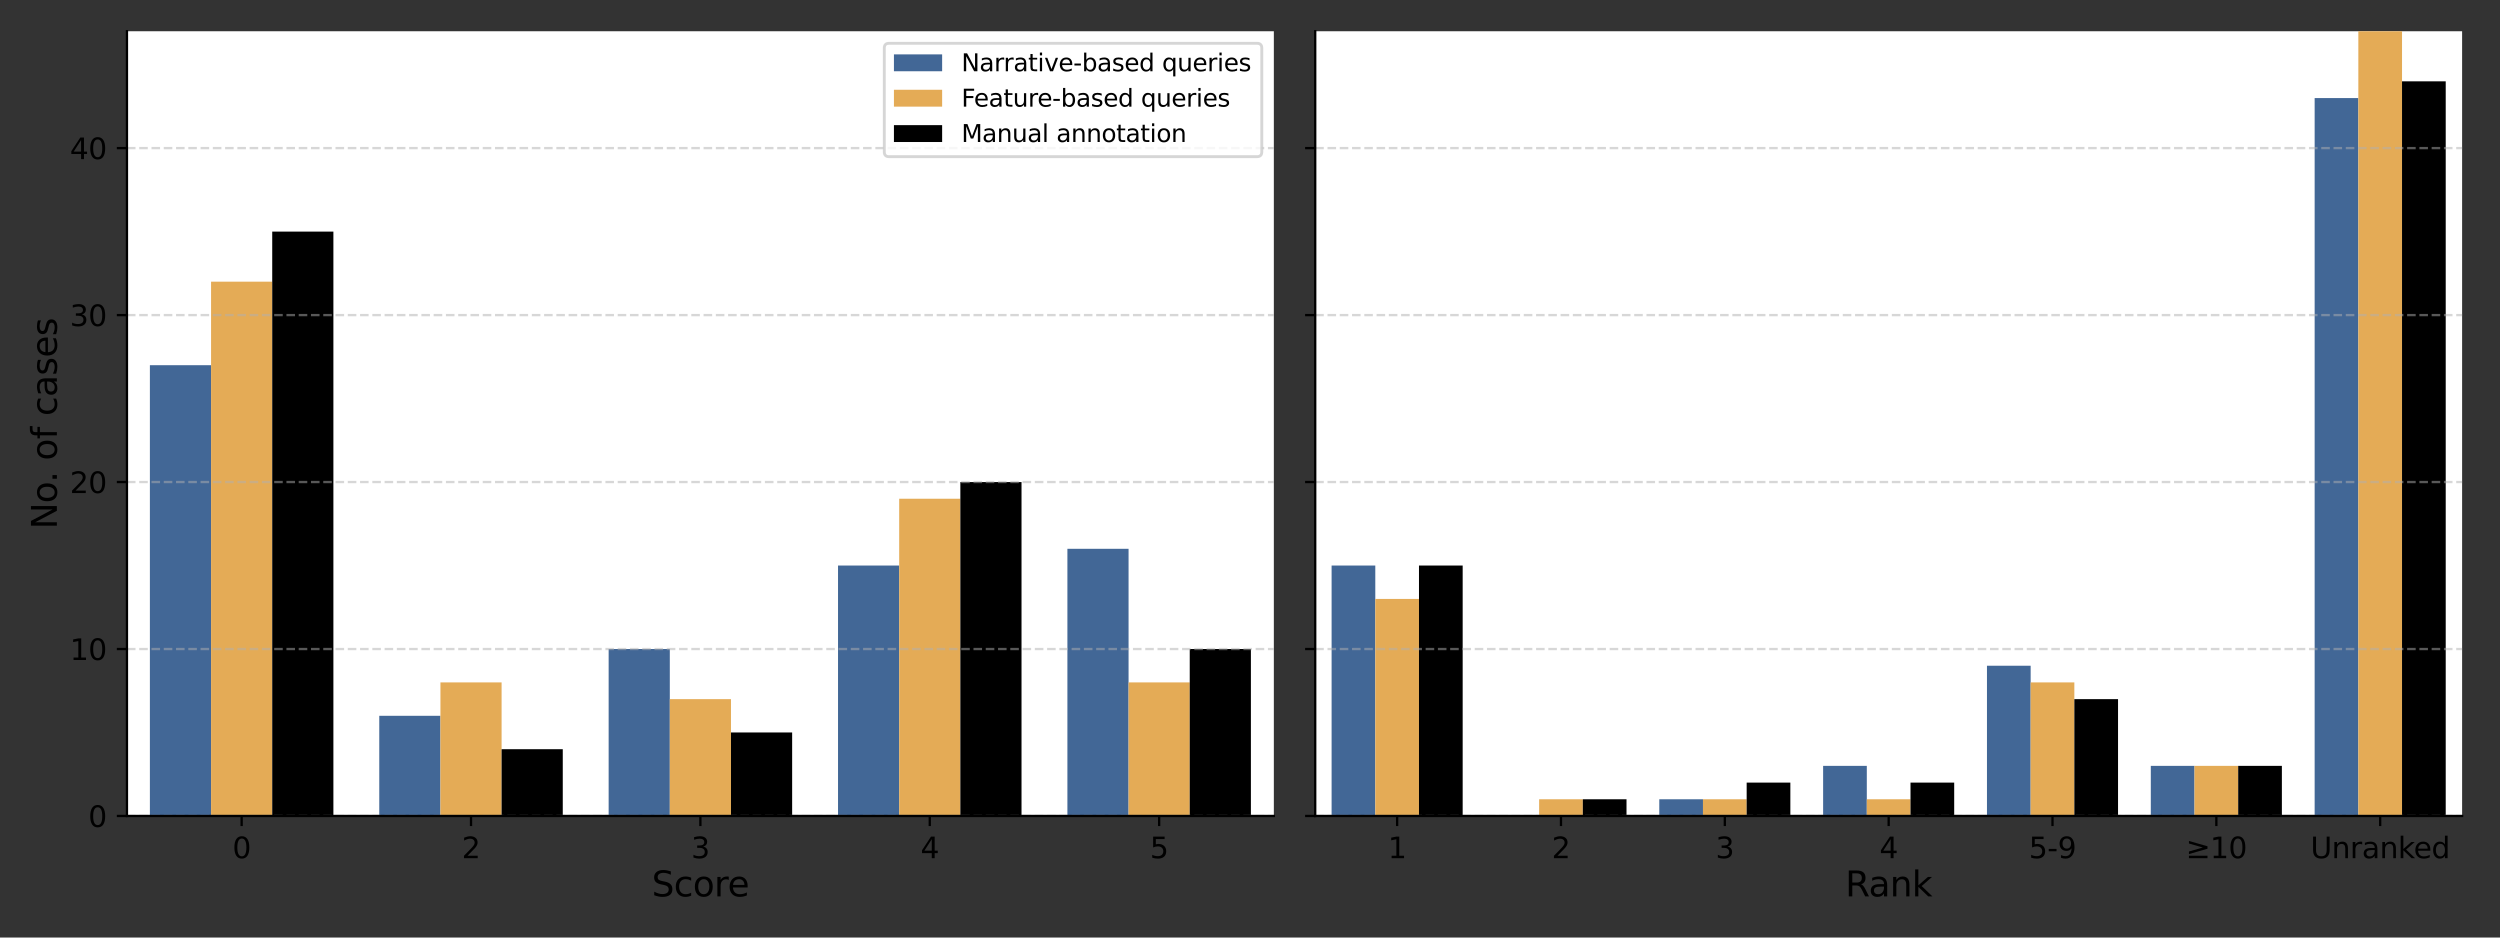 <?xml version="1.0" encoding="UTF-8" standalone="no"?>
<svg
   width="864pt"
   height="324pt"
   viewBox="0 0 864 324"
   version="1.1"
   id="svg2479"
   sodipodi:docname="Figure3.raw.svg"
   inkscape:export-filename="Figure3.raw.png"
   inkscape:export-xdpi="96"
   inkscape:export-ydpi="96"
   inkscape:version="1.2.1 (9c6d41e, 2022-07-14)"
   xmlns:inkscape="http://www.inkscape.org/namespaces/inkscape"
   xmlns:sodipodi="http://sodipodi.sourceforge.net/DTD/sodipodi-0.dtd"
   xmlns:xlink="http://www.w3.org/1999/xlink"
   xmlns="http://www.w3.org/2000/svg"
   xmlns:svg="http://www.w3.org/2000/svg"
   xmlns:rdf="http://www.w3.org/1999/02/22-rdf-syntax-ns#"
   xmlns:cc="http://creativecommons.org/ns#"
   xmlns:dc="http://purl.org/dc/elements/1.1/">
  <rect x="0" y="0" width="864" height="324" fill="#333333" stroke="none"/>
  <sodipodi:namedview
     id="namedview2481"
     pagecolor="#ffffff"
     bordercolor="#666666"
     borderopacity="1.0"
     inkscape:showpageshadow="2"
     inkscape:pageopacity="0.0"
     inkscape:pagecheckerboard="0"
     inkscape:deskcolor="#d1d1d1"
     inkscape:document-units="pt"
     showgrid="false"
     inkscape:zoom="0.5462963"
     inkscape:cx="577.52542"
     inkscape:cy="216"
     inkscape:window-width="740"
     inkscape:window-height="480"
     inkscape:window-x="43"
     inkscape:window-y="38"
     inkscape:window-maximized="0"
     inkscape:current-layer="svg2479" />
  <defs
     id="defs1683">
    <style
       type="text/css"
       id="style1681">*{stroke-linejoin: round; stroke-linecap: butt}</style>
  </defs>
  <g
     id="figure_1">
    <g
       id="patch_1">
      <path
         d="M 0 324  L 864 324  L 864 0  L 0 0  L 0 324  z "
         style="fill: none"
         id="path1685" />
    </g>
    <g
       id="axes_1">
      <g
         id="patch_2">
        <path
           d="M 43.875 282  L 440.239 282  L 440.239 10.8  L 43.875 10.8  z "
           style="fill: #ffffff"
           id="path1688" />
      </g>
      <g
         id="patch_3">
        <path
           d="M 51.802 282  L 72.942 282  L 72.942 126.204  L 51.802 126.204  z "
           clip-path="url(#p417b1c466a)"
           style="fill: #426796"
           id="path1691" />
      </g>
      <g
         id="patch_4">
        <path
           d="M 131.075 282  L 152.214 282  L 152.214 247.379  L 131.075 247.379  z "
           clip-path="url(#p417b1c466a)"
           style="fill: #426796"
           id="path1694" />
      </g>
      <g
         id="patch_5">
        <path
           d="M 210.348 282  L 231.487 282  L 231.487 224.298  L 210.348 224.298  z "
           clip-path="url(#p417b1c466a)"
           style="fill: #426796"
           id="path1697" />
      </g>
      <g
         id="patch_6">
        <path
           d="M 289.621 282  L 310.76 282  L 310.76 195.447  L 289.621 195.447  z "
           clip-path="url(#p417b1c466a)"
           style="fill: #426796"
           id="path1700" />
      </g>
      <g
         id="patch_7">
        <path
           d="M 368.893 282  L 390.033 282  L 390.033 189.677  L 368.893 189.677  z "
           clip-path="url(#p417b1c466a)"
           style="fill: #426796"
           id="path1703" />
      </g>
      <g
         id="patch_8">
        <path
           d="M 72.942 282  L 94.081 282  L 94.081 97.353  L 72.942 97.353  z "
           clip-path="url(#p417b1c466a)"
           style="fill: #e4ab56"
           id="path1706" />
      </g>
      <g
         id="patch_9">
        <path
           d="M 152.214 282  L 173.354 282  L 173.354 235.838  L 152.214 235.838  z "
           clip-path="url(#p417b1c466a)"
           style="fill: #e4ab56"
           id="path1709" />
      </g>
      <g
         id="patch_10">
        <path
           d="M 231.487 282  L 252.627 282  L 252.627 241.609  L 231.487 241.609  z "
           clip-path="url(#p417b1c466a)"
           style="fill: #e4ab56"
           id="path1712" />
      </g>
      <g
         id="patch_11">
        <path
           d="M 310.76 282  L 331.899 282  L 331.899 172.366  L 310.76 172.366  z "
           clip-path="url(#p417b1c466a)"
           style="fill: #e4ab56"
           id="path1715" />
      </g>
      <g
         id="patch_12">
        <path
           d="M 390.033 282  L 411.172 282  L 411.172 235.838  L 390.033 235.838  z "
           clip-path="url(#p417b1c466a)"
           style="fill: #e4ab56"
           id="path1718" />
      </g>
      <g
         id="patch_13">
        <path
           d="M 94.081 282  L 115.22 282  L 115.22 80.043  L 94.081 80.043  z "
           clip-path="url(#p417b1c466a)"
           id="path1721" />
      </g>
      <g
         id="patch_14">
        <path
           d="M 173.354 282  L 194.493 282  L 194.493 258.919  L 173.354 258.919  z "
           clip-path="url(#p417b1c466a)"
           id="path1724" />
      </g>
      <g
         id="patch_15">
        <path
           d="M 252.627 282  L 273.766 282  L 273.766 253.149  L 252.627 253.149  z "
           clip-path="url(#p417b1c466a)"
           id="path1727" />
      </g>
      <g
         id="patch_16">
        <path
           d="M 331.899 282  L 353.039 282  L 353.039 166.596  L 331.899 166.596  z "
           clip-path="url(#p417b1c466a)"
           id="path1730" />
      </g>
      <g
         id="patch_17">
        <path
           d="M 411.172 282  L 432.312 282  L 432.312 224.298  L 411.172 224.298  z "
           clip-path="url(#p417b1c466a)"
           id="path1733" />
      </g>
      <g
         id="matplotlib.axis_1">
        <g
           id="xtick_1">
          <g
             id="line2d_1">
            <defs
               id="defs1737">
              <path
                 id="mcfa41f9774"
                 d="M 0 0  L 0 3.5  "
                 style="stroke: #000000; stroke-width: 0.8" />
            </defs>
            <g
               id="g1741">
              <use
                 xlink:href="#mcfa41f9774"
                 x="83.511"
                 y="282"
                 style="stroke: #000000; stroke-width: 0.8"
                 id="use1739" />
            </g>
          </g>
          <g
             id="text_1">
            <!-- 0 -->
            <g
               transform="translate(80.33 296.598) scale(0.1 -0.1)"
               id="g1749">
              <defs
                 id="defs1745">
                <path
                   id="DejaVuSans-30"
                   d="M 2034 4250  Q 1547 4250 1301 3770  Q 1056 3291 1056 2328  Q 1056 1369 1301 889  Q 1547 409 2034 409  Q 2525 409 2770 889  Q 3016 1369 3016 2328  Q 3016 3291 2770 3770  Q 2525 4250 2034 4250  z M 2034 4750  Q 2819 4750 3233 4129  Q 3647 3509 3647 2328  Q 3647 1150 3233 529  Q 2819 -91 2034 -91  Q 1250 -91 836 529  Q 422 1150 422 2328  Q 422 3509 836 4129  Q 1250 4750 2034 4750  z "
                   transform="scale(0.016)" />
              </defs>
              <use
                 xlink:href="#DejaVuSans-30"
                 id="use1747" />
            </g>
          </g>
        </g>
        <g
           id="xtick_2">
          <g
             id="line2d_2">
            <g
               id="g1755">
              <use
                 xlink:href="#mcfa41f9774"
                 x="162.784"
                 y="282"
                 style="stroke: #000000; stroke-width: 0.8"
                 id="use1753" />
            </g>
          </g>
          <g
             id="text_2">
            <!-- 2 -->
            <g
               transform="translate(159.603 296.598) scale(0.1 -0.1)"
               id="g1763">
              <defs
                 id="defs1759">
                <path
                   id="DejaVuSans-32"
                   d="M 1228 531  L 3431 531  L 3431 0  L 469 0  L 469 531  Q 828 903 1448 1529  Q 2069 2156 2228 2338  Q 2531 2678 2651 2914  Q 2772 3150 2772 3378  Q 2772 3750 2511 3984  Q 2250 4219 1831 4219  Q 1534 4219 1204 4116  Q 875 4013 500 3803  L 500 4441  Q 881 4594 1212 4672  Q 1544 4750 1819 4750  Q 2544 4750 2975 4387  Q 3406 4025 3406 3419  Q 3406 3131 3298 2873  Q 3191 2616 2906 2266  Q 2828 2175 2409 1742  Q 1991 1309 1228 531  z "
                   transform="scale(0.016)" />
              </defs>
              <use
                 xlink:href="#DejaVuSans-32"
                 id="use1761" />
            </g>
          </g>
        </g>
        <g
           id="xtick_3">
          <g
             id="line2d_3">
            <g
               id="g1769">
              <use
                 xlink:href="#mcfa41f9774"
                 x="242.057"
                 y="282"
                 style="stroke: #000000; stroke-width: 0.8"
                 id="use1767" />
            </g>
          </g>
          <g
             id="text_3">
            <!-- 3 -->
            <g
               transform="translate(238.876 296.598) scale(0.1 -0.1)"
               id="g1777">
              <defs
                 id="defs1773">
                <path
                   id="DejaVuSans-33"
                   d="M 2597 2516  Q 3050 2419 3304 2112  Q 3559 1806 3559 1356  Q 3559 666 3084 287  Q 2609 -91 1734 -91  Q 1441 -91 1130 -33  Q 819 25 488 141  L 488 750  Q 750 597 1062 519  Q 1375 441 1716 441  Q 2309 441 2620 675  Q 2931 909 2931 1356  Q 2931 1769 2642 2001  Q 2353 2234 1838 2234  L 1294 2234  L 1294 2753  L 1863 2753  Q 2328 2753 2575 2939  Q 2822 3125 2822 3475  Q 2822 3834 2567 4026  Q 2313 4219 1838 4219  Q 1578 4219 1281 4162  Q 984 4106 628 3988  L 628 4550  Q 988 4650 1302 4700  Q 1616 4750 1894 4750  Q 2613 4750 3031 4423  Q 3450 4097 3450 3541  Q 3450 3153 3228 2886  Q 3006 2619 2597 2516  z "
                   transform="scale(0.016)" />
              </defs>
              <use
                 xlink:href="#DejaVuSans-33"
                 id="use1775" />
            </g>
          </g>
        </g>
        <g
           id="xtick_4">
          <g
             id="line2d_4">
            <g
               id="g1783">
              <use
                 xlink:href="#mcfa41f9774"
                 x="321.33"
                 y="282"
                 style="stroke: #000000; stroke-width: 0.8"
                 id="use1781" />
            </g>
          </g>
          <g
             id="text_4">
            <!-- 4 -->
            <g
               transform="translate(318.148 296.598) scale(0.1 -0.1)"
               id="g1791">
              <defs
                 id="defs1787">
                <path
                   id="DejaVuSans-34"
                   d="M 2419 4116  L 825 1625  L 2419 1625  L 2419 4116  z M 2253 4666  L 3047 4666  L 3047 1625  L 3713 1625  L 3713 1100  L 3047 1100  L 3047 0  L 2419 0  L 2419 1100  L 313 1100  L 313 1709  L 2253 4666  z "
                   transform="scale(0.016)" />
              </defs>
              <use
                 xlink:href="#DejaVuSans-34"
                 id="use1789" />
            </g>
          </g>
        </g>
        <g
           id="xtick_5">
          <g
             id="line2d_5">
            <g
               id="g1797">
              <use
                 xlink:href="#mcfa41f9774"
                 x="400.602"
                 y="282"
                 style="stroke: #000000; stroke-width: 0.8"
                 id="use1795" />
            </g>
          </g>
          <g
             id="text_5">
            <!-- 5 -->
            <g
               transform="translate(397.421 296.598) scale(0.1 -0.1)"
               id="g1805">
              <defs
                 id="defs1801">
                <path
                   id="DejaVuSans-35"
                   d="M 691 4666  L 3169 4666  L 3169 4134  L 1269 4134  L 1269 2991  Q 1406 3038 1543 3061  Q 1681 3084 1819 3084  Q 2600 3084 3056 2656  Q 3513 2228 3513 1497  Q 3513 744 3044 326  Q 2575 -91 1722 -91  Q 1428 -91 1123 -41  Q 819 9 494 109  L 494 744  Q 775 591 1075 516  Q 1375 441 1709 441  Q 2250 441 2565 725  Q 2881 1009 2881 1497  Q 2881 1984 2565 2268  Q 2250 2553 1709 2553  Q 1456 2553 1204 2497  Q 953 2441 691 2322  L 691 4666  z "
                   transform="scale(0.016)" />
              </defs>
              <use
                 xlink:href="#DejaVuSans-35"
                 id="use1803" />
            </g>
          </g>
        </g>
        <g
           id="text_6">
          <!-- Score -->
          <g
             transform="translate(225.254 309.796) scale(0.12 -0.12)"
             id="g1826">
            <defs
               id="defs1814">
              <path
                 id="DejaVuSans-53"
                 d="M 3425 4513  L 3425 3897  Q 3066 4069 2747 4153  Q 2428 4238 2131 4238  Q 1616 4238 1336 4038  Q 1056 3838 1056 3469  Q 1056 3159 1242 3001  Q 1428 2844 1947 2747  L 2328 2669  Q 3034 2534 3370 2195  Q 3706 1856 3706 1288  Q 3706 609 3251 259  Q 2797 -91 1919 -91  Q 1588 -91 1214 -16  Q 841 59 441 206  L 441 856  Q 825 641 1194 531  Q 1563 422 1919 422  Q 2459 422 2753 634  Q 3047 847 3047 1241  Q 3047 1584 2836 1778  Q 2625 1972 2144 2069  L 1759 2144  Q 1053 2284 737 2584  Q 422 2884 422 3419  Q 422 4038 858 4394  Q 1294 4750 2059 4750  Q 2388 4750 2728 4690  Q 3069 4631 3425 4513  z "
                 transform="scale(0.016)" />
              <path
                 id="DejaVuSans-63"
                 d="M 3122 3366  L 3122 2828  Q 2878 2963 2633 3030  Q 2388 3097 2138 3097  Q 1578 3097 1268 2742  Q 959 2388 959 1747  Q 959 1106 1268 751  Q 1578 397 2138 397  Q 2388 397 2633 464  Q 2878 531 3122 666  L 3122 134  Q 2881 22 2623 -34  Q 2366 -91 2075 -91  Q 1284 -91 818 406  Q 353 903 353 1747  Q 353 2603 823 3093  Q 1294 3584 2113 3584  Q 2378 3584 2631 3529  Q 2884 3475 3122 3366  z "
                 transform="scale(0.016)" />
              <path
                 id="DejaVuSans-6f"
                 d="M 1959 3097  Q 1497 3097 1228 2736  Q 959 2375 959 1747  Q 959 1119 1226 758  Q 1494 397 1959 397  Q 2419 397 2687 759  Q 2956 1122 2956 1747  Q 2956 2369 2687 2733  Q 2419 3097 1959 3097  z M 1959 3584  Q 2709 3584 3137 3096  Q 3566 2609 3566 1747  Q 3566 888 3137 398  Q 2709 -91 1959 -91  Q 1206 -91 779 398  Q 353 888 353 1747  Q 353 2609 779 3096  Q 1206 3584 1959 3584  z "
                 transform="scale(0.016)" />
              <path
                 id="DejaVuSans-72"
                 d="M 2631 2963  Q 2534 3019 2420 3045  Q 2306 3072 2169 3072  Q 1681 3072 1420 2755  Q 1159 2438 1159 1844  L 1159 0  L 581 0  L 581 3500  L 1159 3500  L 1159 2956  Q 1341 3275 1631 3429  Q 1922 3584 2338 3584  Q 2397 3584 2469 3576  Q 2541 3569 2628 3553  L 2631 2963  z "
                 transform="scale(0.016)" />
              <path
                 id="DejaVuSans-65"
                 d="M 3597 1894  L 3597 1613  L 953 1613  Q 991 1019 1311 708  Q 1631 397 2203 397  Q 2534 397 2845 478  Q 3156 559 3463 722  L 3463 178  Q 3153 47 2828 -22  Q 2503 -91 2169 -91  Q 1331 -91 842 396  Q 353 884 353 1716  Q 353 2575 817 3079  Q 1281 3584 2069 3584  Q 2775 3584 3186 3129  Q 3597 2675 3597 1894  z M 3022 2063  Q 3016 2534 2758 2815  Q 2500 3097 2075 3097  Q 1594 3097 1305 2825  Q 1016 2553 972 2059  L 3022 2063  z "
                 transform="scale(0.016)" />
            </defs>
            <use
               xlink:href="#DejaVuSans-53"
               id="use1816" />
            <use
               xlink:href="#DejaVuSans-63"
               x="63.477"
               id="use1818" />
            <use
               xlink:href="#DejaVuSans-6f"
               x="118.457"
               id="use1820" />
            <use
               xlink:href="#DejaVuSans-72"
               x="179.639"
               id="use1822" />
            <use
               xlink:href="#DejaVuSans-65"
               x="218.502"
               id="use1824" />
          </g>
        </g>
      </g>
      <g
         id="matplotlib.axis_2">
        <g
           id="ytick_1">
          <g
             id="line2d_6">
            <path
               d="M 43.875 282  L 440.239 282  "
               clip-path="url(#p417b1c466a)"
               style="fill: none; stroke-dasharray: 2.96,1.28; stroke-dashoffset: 0; stroke: #b0b0b0; stroke-opacity: 0.5; stroke-width: 0.8"
               id="path1830" />
          </g>
          <g
             id="line2d_7">
            <defs
               id="defs1834">
              <path
                 id="m39a7fe4915"
                 d="M 0 0  L -3.5 0  "
                 style="stroke: #000000; stroke-width: 0.8" />
            </defs>
            <g
               id="g1838">
              <use
                 xlink:href="#m39a7fe4915"
                 x="43.875"
                 y="282"
                 style="stroke: #000000; stroke-width: 0.8"
                 id="use1836" />
            </g>
          </g>
          <g
             id="text_7">
            <!-- 0 -->
            <g
               transform="translate(30.512 285.799) scale(0.1 -0.1)"
               id="g1843">
              <use
                 xlink:href="#DejaVuSans-30"
                 id="use1841" />
            </g>
          </g>
        </g>
        <g
           id="ytick_2">
          <g
             id="line2d_8">
            <path
               d="M 43.875 224.298  L 440.239 224.298  "
               clip-path="url(#p417b1c466a)"
               style="fill: none; stroke-dasharray: 2.96,1.28; stroke-dashoffset: 0; stroke: #b0b0b0; stroke-opacity: 0.5; stroke-width: 0.8"
               id="path1847" />
          </g>
          <g
             id="line2d_9">
            <g
               id="g1852">
              <use
                 xlink:href="#m39a7fe4915"
                 x="43.875"
                 y="224.298"
                 style="stroke: #000000; stroke-width: 0.8"
                 id="use1850" />
            </g>
          </g>
          <g
             id="text_8">
            <!-- 10 -->
            <g
               transform="translate(24.15 228.097) scale(0.1 -0.1)"
               id="g1862">
              <defs
                 id="defs1856">
                <path
                   id="DejaVuSans-31"
                   d="M 794 531  L 1825 531  L 1825 4091  L 703 3866  L 703 4441  L 1819 4666  L 2450 4666  L 2450 531  L 3481 531  L 3481 0  L 794 0  L 794 531  z "
                   transform="scale(0.016)" />
              </defs>
              <use
                 xlink:href="#DejaVuSans-31"
                 id="use1858" />
              <use
                 xlink:href="#DejaVuSans-30"
                 x="63.623"
                 id="use1860" />
            </g>
          </g>
        </g>
        <g
           id="ytick_3">
          <g
             id="line2d_10">
            <path
               d="M 43.875 166.596  L 440.239 166.596  "
               clip-path="url(#p417b1c466a)"
               style="fill: none; stroke-dasharray: 2.96,1.28; stroke-dashoffset: 0; stroke: #b0b0b0; stroke-opacity: 0.5; stroke-width: 0.8"
               id="path1866" />
          </g>
          <g
             id="line2d_11">
            <g
               id="g1871">
              <use
                 xlink:href="#m39a7fe4915"
                 x="43.875"
                 y="166.596"
                 style="stroke: #000000; stroke-width: 0.8"
                 id="use1869" />
            </g>
          </g>
          <g
             id="text_9">
            <!-- 20 -->
            <g
               transform="translate(24.15 170.395) scale(0.1 -0.1)"
               id="g1878">
              <use
                 xlink:href="#DejaVuSans-32"
                 id="use1874" />
              <use
                 xlink:href="#DejaVuSans-30"
                 x="63.623"
                 id="use1876" />
            </g>
          </g>
        </g>
        <g
           id="ytick_4">
          <g
             id="line2d_12">
            <path
               d="M 43.875 108.894  L 440.239 108.894  "
               clip-path="url(#p417b1c466a)"
               style="fill: none; stroke-dasharray: 2.96,1.28; stroke-dashoffset: 0; stroke: #b0b0b0; stroke-opacity: 0.5; stroke-width: 0.8"
               id="path1882" />
          </g>
          <g
             id="line2d_13">
            <g
               id="g1887">
              <use
                 xlink:href="#m39a7fe4915"
                 x="43.875"
                 y="108.894"
                 style="stroke: #000000; stroke-width: 0.8"
                 id="use1885" />
            </g>
          </g>
          <g
             id="text_10">
            <!-- 30 -->
            <g
               transform="translate(24.15 112.693) scale(0.1 -0.1)"
               id="g1894">
              <use
                 xlink:href="#DejaVuSans-33"
                 id="use1890" />
              <use
                 xlink:href="#DejaVuSans-30"
                 x="63.623"
                 id="use1892" />
            </g>
          </g>
        </g>
        <g
           id="ytick_5">
          <g
             id="line2d_14">
            <path
               d="M 43.875 51.191  L 440.239 51.191  "
               clip-path="url(#p417b1c466a)"
               style="fill: none; stroke-dasharray: 2.96,1.28; stroke-dashoffset: 0; stroke: #b0b0b0; stroke-opacity: 0.5; stroke-width: 0.8"
               id="path1898" />
          </g>
          <g
             id="line2d_15">
            <g
               id="g1903">
              <use
                 xlink:href="#m39a7fe4915"
                 x="43.875"
                 y="51.191"
                 style="stroke: #000000; stroke-width: 0.8"
                 id="use1901" />
            </g>
          </g>
          <g
             id="text_11">
            <!-- 40 -->
            <g
               transform="translate(24.15 54.991) scale(0.1 -0.1)"
               id="g1910">
              <use
                 xlink:href="#DejaVuSans-34"
                 id="use1906" />
              <use
                 xlink:href="#DejaVuSans-30"
                 x="63.623"
                 id="use1908" />
            </g>
          </g>
        </g>
        <g
           id="text_12">
          <!-- No. of cases -->
          <g
             transform="translate(19.654 182.878) rotate(-90) scale(0.12 -0.12)"
             id="g1946">
            <defs
               id="defs1920">
              <path
                 id="DejaVuSans-4e"
                 d="M 628 4666  L 1478 4666  L 3547 763  L 3547 4666  L 4159 4666  L 4159 0  L 3309 0  L 1241 3903  L 1241 0  L 628 0  L 628 4666  z "
                 transform="scale(0.016)" />
              <path
                 id="DejaVuSans-2e"
                 d="M 684 794  L 1344 794  L 1344 0  L 684 0  L 684 794  z "
                 transform="scale(0.016)" />
              <path
                 id="DejaVuSans-20"
                 transform="scale(0.016)" />
              <path
                 id="DejaVuSans-66"
                 d="M 2375 4863  L 2375 4384  L 1825 4384  Q 1516 4384 1395 4259  Q 1275 4134 1275 3809  L 1275 3500  L 2222 3500  L 2222 3053  L 1275 3053  L 1275 0  L 697 0  L 697 3053  L 147 3053  L 147 3500  L 697 3500  L 697 3744  Q 697 4328 969 4595  Q 1241 4863 1831 4863  L 2375 4863  z "
                 transform="scale(0.016)" />
              <path
                 id="DejaVuSans-61"
                 d="M 2194 1759  Q 1497 1759 1228 1600  Q 959 1441 959 1056  Q 959 750 1161 570  Q 1363 391 1709 391  Q 2188 391 2477 730  Q 2766 1069 2766 1631  L 2766 1759  L 2194 1759  z M 3341 1997  L 3341 0  L 2766 0  L 2766 531  Q 2569 213 2275 61  Q 1981 -91 1556 -91  Q 1019 -91 701 211  Q 384 513 384 1019  Q 384 1609 779 1909  Q 1175 2209 1959 2209  L 2766 2209  L 2766 2266  Q 2766 2663 2505 2880  Q 2244 3097 1772 3097  Q 1472 3097 1187 3025  Q 903 2953 641 2809  L 641 3341  Q 956 3463 1253 3523  Q 1550 3584 1831 3584  Q 2591 3584 2966 3190  Q 3341 2797 3341 1997  z "
                 transform="scale(0.016)" />
              <path
                 id="DejaVuSans-73"
                 d="M 2834 3397  L 2834 2853  Q 2591 2978 2328 3040  Q 2066 3103 1784 3103  Q 1356 3103 1142 2972  Q 928 2841 928 2578  Q 928 2378 1081 2264  Q 1234 2150 1697 2047  L 1894 2003  Q 2506 1872 2764 1633  Q 3022 1394 3022 966  Q 3022 478 2636 193  Q 2250 -91 1575 -91  Q 1294 -91 989 -36  Q 684 19 347 128  L 347 722  Q 666 556 975 473  Q 1284 391 1588 391  Q 1994 391 2212 530  Q 2431 669 2431 922  Q 2431 1156 2273 1281  Q 2116 1406 1581 1522  L 1381 1569  Q 847 1681 609 1914  Q 372 2147 372 2553  Q 372 3047 722 3315  Q 1072 3584 1716 3584  Q 2034 3584 2315 3537  Q 2597 3491 2834 3397  z "
                 transform="scale(0.016)" />
            </defs>
            <use
               xlink:href="#DejaVuSans-4e"
               id="use1922" />
            <use
               xlink:href="#DejaVuSans-6f"
               x="74.805"
               id="use1924" />
            <use
               xlink:href="#DejaVuSans-2e"
               x="134.236"
               id="use1926" />
            <use
               xlink:href="#DejaVuSans-20"
               x="166.023"
               id="use1928" />
            <use
               xlink:href="#DejaVuSans-6f"
               x="197.811"
               id="use1930" />
            <use
               xlink:href="#DejaVuSans-66"
               x="258.992"
               id="use1932" />
            <use
               xlink:href="#DejaVuSans-20"
               x="294.197"
               id="use1934" />
            <use
               xlink:href="#DejaVuSans-63"
               x="325.984"
               id="use1936" />
            <use
               xlink:href="#DejaVuSans-61"
               x="380.965"
               id="use1938" />
            <use
               xlink:href="#DejaVuSans-73"
               x="442.244"
               id="use1940" />
            <use
               xlink:href="#DejaVuSans-65"
               x="494.344"
               id="use1942" />
            <use
               xlink:href="#DejaVuSans-73"
               x="555.867"
               id="use1944" />
          </g>
        </g>
      </g>
      <g
         id="line2d_16">
        <path
           clip-path="url(#p417b1c466a)"
           style="fill: none; stroke: #424242; stroke-width: 2.7; stroke-linecap: square"
           id="path1950" />
      </g>
      <g
         id="line2d_17">
        <path
           clip-path="url(#p417b1c466a)"
           style="fill: none; stroke: #424242; stroke-width: 2.7; stroke-linecap: square"
           id="path1953" />
      </g>
      <g
         id="line2d_18">
        <path
           clip-path="url(#p417b1c466a)"
           style="fill: none; stroke: #424242; stroke-width: 2.7; stroke-linecap: square"
           id="path1956" />
      </g>
      <g
         id="line2d_19">
        <path
           clip-path="url(#p417b1c466a)"
           style="fill: none; stroke: #424242; stroke-width: 2.7; stroke-linecap: square"
           id="path1959" />
      </g>
      <g
         id="line2d_20">
        <path
           clip-path="url(#p417b1c466a)"
           style="fill: none; stroke: #424242; stroke-width: 2.7; stroke-linecap: square"
           id="path1962" />
      </g>
      <g
         id="line2d_21">
        <path
           clip-path="url(#p417b1c466a)"
           style="fill: none; stroke: #424242; stroke-width: 2.7; stroke-linecap: square"
           id="path1965" />
      </g>
      <g
         id="line2d_22">
        <path
           clip-path="url(#p417b1c466a)"
           style="fill: none; stroke: #424242; stroke-width: 2.7; stroke-linecap: square"
           id="path1968" />
      </g>
      <g
         id="line2d_23">
        <path
           clip-path="url(#p417b1c466a)"
           style="fill: none; stroke: #424242; stroke-width: 2.7; stroke-linecap: square"
           id="path1971" />
      </g>
      <g
         id="line2d_24">
        <path
           clip-path="url(#p417b1c466a)"
           style="fill: none; stroke: #424242; stroke-width: 2.7; stroke-linecap: square"
           id="path1974" />
      </g>
      <g
         id="line2d_25">
        <path
           clip-path="url(#p417b1c466a)"
           style="fill: none; stroke: #424242; stroke-width: 2.7; stroke-linecap: square"
           id="path1977" />
      </g>
      <g
         id="line2d_26">
        <path
           clip-path="url(#p417b1c466a)"
           style="fill: none; stroke: #424242; stroke-width: 2.7; stroke-linecap: square"
           id="path1980" />
      </g>
      <g
         id="line2d_27">
        <path
           clip-path="url(#p417b1c466a)"
           style="fill: none; stroke: #424242; stroke-width: 2.7; stroke-linecap: square"
           id="path1983" />
      </g>
      <g
         id="line2d_28">
        <path
           clip-path="url(#p417b1c466a)"
           style="fill: none; stroke: #424242; stroke-width: 2.7; stroke-linecap: square"
           id="path1986" />
      </g>
      <g
         id="line2d_29">
        <path
           clip-path="url(#p417b1c466a)"
           style="fill: none; stroke: #424242; stroke-width: 2.7; stroke-linecap: square"
           id="path1989" />
      </g>
      <g
         id="line2d_30">
        <path
           clip-path="url(#p417b1c466a)"
           style="fill: none; stroke: #424242; stroke-width: 2.7; stroke-linecap: square"
           id="path1992" />
      </g>
      <g
         id="patch_18">
        <path
           d="M 43.875 282  L 43.875 10.8  "
           style="fill: none; stroke: #000000; stroke-width: 0.8; stroke-linejoin: miter; stroke-linecap: square"
           id="path1995" />
      </g>
      <g
         id="patch_19">
        <path
           d="M 43.875 282  L 440.239 282  "
           style="fill: none; stroke: #000000; stroke-width: 0.8; stroke-linejoin: miter; stroke-linecap: square"
           id="path1998" />
      </g>
      <g
         id="legend_1">
        <g
           id="patch_20">
          <path
             d="M 307.276 54.145  L 434.408 54.145  Q 436.074 54.145 436.074 52.479  L 436.074 16.631  Q 436.074 14.965 434.408 14.965  L 307.276 14.965  Q 305.61 14.965 305.61 16.631  L 305.61 52.479  Q 305.61 54.145 307.276 54.145  z "
             style="fill: #ffffff; opacity: 0.8; stroke: #cccccc; stroke-linejoin: miter"
             id="path2001" />
        </g>
        <g
           id="patch_21">
          <path
             d="M 308.942 24.626  L 325.602 24.626  L 325.602 18.795  L 308.942 18.795  z "
             style="fill: #426796"
             id="path2004" />
        </g>
        <g
           id="text_13">
          <!-- Narrative-based queries -->
          <g
             transform="translate(332.266 24.626) scale(0.083 -0.083)"
             id="g2063">
            <defs
               id="defs2015">
              <path
                 id="DejaVuSans-74"
                 d="M 1172 4494  L 1172 3500  L 2356 3500  L 2356 3053  L 1172 3053  L 1172 1153  Q 1172 725 1289 603  Q 1406 481 1766 481  L 2356 481  L 2356 0  L 1766 0  Q 1100 0 847 248  Q 594 497 594 1153  L 594 3053  L 172 3053  L 172 3500  L 594 3500  L 594 4494  L 1172 4494  z "
                 transform="scale(0.016)" />
              <path
                 id="DejaVuSans-69"
                 d="M 603 3500  L 1178 3500  L 1178 0  L 603 0  L 603 3500  z M 603 4863  L 1178 4863  L 1178 4134  L 603 4134  L 603 4863  z "
                 transform="scale(0.016)" />
              <path
                 id="DejaVuSans-76"
                 d="M 191 3500  L 800 3500  L 1894 563  L 2988 3500  L 3597 3500  L 2284 0  L 1503 0  L 191 3500  z "
                 transform="scale(0.016)" />
              <path
                 id="DejaVuSans-2d"
                 d="M 313 2009  L 1997 2009  L 1997 1497  L 313 1497  L 313 2009  z "
                 transform="scale(0.016)" />
              <path
                 id="DejaVuSans-62"
                 d="M 3116 1747  Q 3116 2381 2855 2742  Q 2594 3103 2138 3103  Q 1681 3103 1420 2742  Q 1159 2381 1159 1747  Q 1159 1113 1420 752  Q 1681 391 2138 391  Q 2594 391 2855 752  Q 3116 1113 3116 1747  z M 1159 2969  Q 1341 3281 1617 3432  Q 1894 3584 2278 3584  Q 2916 3584 3314 3078  Q 3713 2572 3713 1747  Q 3713 922 3314 415  Q 2916 -91 2278 -91  Q 1894 -91 1617 61  Q 1341 213 1159 525  L 1159 0  L 581 0  L 581 4863  L 1159 4863  L 1159 2969  z "
                 transform="scale(0.016)" />
              <path
                 id="DejaVuSans-64"
                 d="M 2906 2969  L 2906 4863  L 3481 4863  L 3481 0  L 2906 0  L 2906 525  Q 2725 213 2448 61  Q 2172 -91 1784 -91  Q 1150 -91 751 415  Q 353 922 353 1747  Q 353 2572 751 3078  Q 1150 3584 1784 3584  Q 2172 3584 2448 3432  Q 2725 3281 2906 2969  z M 947 1747  Q 947 1113 1208 752  Q 1469 391 1925 391  Q 2381 391 2643 752  Q 2906 1113 2906 1747  Q 2906 2381 2643 2742  Q 2381 3103 1925 3103  Q 1469 3103 1208 2742  Q 947 2381 947 1747  z "
                 transform="scale(0.016)" />
              <path
                 id="DejaVuSans-71"
                 d="M 947 1747  Q 947 1113 1208 752  Q 1469 391 1925 391  Q 2381 391 2643 752  Q 2906 1113 2906 1747  Q 2906 2381 2643 2742  Q 2381 3103 1925 3103  Q 1469 3103 1208 2742  Q 947 2381 947 1747  z M 2906 525  Q 2725 213 2448 61  Q 2172 -91 1784 -91  Q 1150 -91 751 415  Q 353 922 353 1747  Q 353 2572 751 3078  Q 1150 3584 1784 3584  Q 2172 3584 2448 3432  Q 2725 3281 2906 2969  L 2906 3500  L 3481 3500  L 3481 -1331  L 2906 -1331  L 2906 525  z "
                 transform="scale(0.016)" />
              <path
                 id="DejaVuSans-75"
                 d="M 544 1381  L 544 3500  L 1119 3500  L 1119 1403  Q 1119 906 1312 657  Q 1506 409 1894 409  Q 2359 409 2629 706  Q 2900 1003 2900 1516  L 2900 3500  L 3475 3500  L 3475 0  L 2900 0  L 2900 538  Q 2691 219 2414 64  Q 2138 -91 1772 -91  Q 1169 -91 856 284  Q 544 659 544 1381  z M 1991 3584  L 1991 3584  z "
                 transform="scale(0.016)" />
            </defs>
            <use
               xlink:href="#DejaVuSans-4e"
               id="use2017" />
            <use
               xlink:href="#DejaVuSans-61"
               x="74.805"
               id="use2019" />
            <use
               xlink:href="#DejaVuSans-72"
               x="136.084"
               id="use2021" />
            <use
               xlink:href="#DejaVuSans-72"
               x="175.447"
               id="use2023" />
            <use
               xlink:href="#DejaVuSans-61"
               x="216.561"
               id="use2025" />
            <use
               xlink:href="#DejaVuSans-74"
               x="277.84"
               id="use2027" />
            <use
               xlink:href="#DejaVuSans-69"
               x="317.049"
               id="use2029" />
            <use
               xlink:href="#DejaVuSans-76"
               x="344.832"
               id="use2031" />
            <use
               xlink:href="#DejaVuSans-65"
               x="404.012"
               id="use2033" />
            <use
               xlink:href="#DejaVuSans-2d"
               x="465.535"
               id="use2035" />
            <use
               xlink:href="#DejaVuSans-62"
               x="501.619"
               id="use2037" />
            <use
               xlink:href="#DejaVuSans-61"
               x="565.096"
               id="use2039" />
            <use
               xlink:href="#DejaVuSans-73"
               x="626.375"
               id="use2041" />
            <use
               xlink:href="#DejaVuSans-65"
               x="678.475"
               id="use2043" />
            <use
               xlink:href="#DejaVuSans-64"
               x="739.998"
               id="use2045" />
            <use
               xlink:href="#DejaVuSans-20"
               x="803.475"
               id="use2047" />
            <use
               xlink:href="#DejaVuSans-71"
               x="835.262"
               id="use2049" />
            <use
               xlink:href="#DejaVuSans-75"
               x="898.738"
               id="use2051" />
            <use
               xlink:href="#DejaVuSans-65"
               x="962.117"
               id="use2053" />
            <use
               xlink:href="#DejaVuSans-72"
               x="1023.641"
               id="use2055" />
            <use
               xlink:href="#DejaVuSans-69"
               x="1064.754"
               id="use2057" />
            <use
               xlink:href="#DejaVuSans-65"
               x="1092.537"
               id="use2059" />
            <use
               xlink:href="#DejaVuSans-73"
               x="1154.061"
               id="use2061" />
          </g>
        </g>
        <g
           id="patch_22">
          <path
             d="M 308.942 36.853  L 325.602 36.853  L 325.602 31.022  L 308.942 31.022  z "
             style="fill: #e4ab56"
             id="path2066" />
        </g>
        <g
           id="text_14">
          <!-- Feature-based queries -->
          <g
             transform="translate(332.266 36.853) scale(0.083 -0.083)"
             id="g2114">
            <defs
               id="defs2070">
              <path
                 id="DejaVuSans-46"
                 d="M 628 4666  L 3309 4666  L 3309 4134  L 1259 4134  L 1259 2759  L 3109 2759  L 3109 2228  L 1259 2228  L 1259 0  L 628 0  L 628 4666  z "
                 transform="scale(0.016)" />
            </defs>
            <use
               xlink:href="#DejaVuSans-46"
               id="use2072" />
            <use
               xlink:href="#DejaVuSans-65"
               x="52.02"
               id="use2074" />
            <use
               xlink:href="#DejaVuSans-61"
               x="113.543"
               id="use2076" />
            <use
               xlink:href="#DejaVuSans-74"
               x="174.822"
               id="use2078" />
            <use
               xlink:href="#DejaVuSans-75"
               x="214.031"
               id="use2080" />
            <use
               xlink:href="#DejaVuSans-72"
               x="277.41"
               id="use2082" />
            <use
               xlink:href="#DejaVuSans-65"
               x="316.273"
               id="use2084" />
            <use
               xlink:href="#DejaVuSans-2d"
               x="377.797"
               id="use2086" />
            <use
               xlink:href="#DejaVuSans-62"
               x="413.881"
               id="use2088" />
            <use
               xlink:href="#DejaVuSans-61"
               x="477.357"
               id="use2090" />
            <use
               xlink:href="#DejaVuSans-73"
               x="538.637"
               id="use2092" />
            <use
               xlink:href="#DejaVuSans-65"
               x="590.736"
               id="use2094" />
            <use
               xlink:href="#DejaVuSans-64"
               x="652.26"
               id="use2096" />
            <use
               xlink:href="#DejaVuSans-20"
               x="715.736"
               id="use2098" />
            <use
               xlink:href="#DejaVuSans-71"
               x="747.523"
               id="use2100" />
            <use
               xlink:href="#DejaVuSans-75"
               x="811"
               id="use2102" />
            <use
               xlink:href="#DejaVuSans-65"
               x="874.379"
               id="use2104" />
            <use
               xlink:href="#DejaVuSans-72"
               x="935.902"
               id="use2106" />
            <use
               xlink:href="#DejaVuSans-69"
               x="977.016"
               id="use2108" />
            <use
               xlink:href="#DejaVuSans-65"
               x="1004.799"
               id="use2110" />
            <use
               xlink:href="#DejaVuSans-73"
               x="1066.322"
               id="use2112" />
          </g>
        </g>
        <g
           id="patch_23">
          <path
             d="M 308.942 49.08  L 325.602 49.08  L 325.602 43.249  L 308.942 43.249  z "
             id="path2117" />
        </g>
        <g
           id="text_15">
          <!-- Manual annotation -->
          <g
             transform="translate(332.266 49.08) scale(0.083 -0.083)"
             id="g2159">
            <defs
               id="defs2123">
              <path
                 id="DejaVuSans-4d"
                 d="M 628 4666  L 1569 4666  L 2759 1491  L 3956 4666  L 4897 4666  L 4897 0  L 4281 0  L 4281 4097  L 3078 897  L 2444 897  L 1241 4097  L 1241 0  L 628 0  L 628 4666  z "
                 transform="scale(0.016)" />
              <path
                 id="DejaVuSans-6e"
                 d="M 3513 2113  L 3513 0  L 2938 0  L 2938 2094  Q 2938 2591 2744 2837  Q 2550 3084 2163 3084  Q 1697 3084 1428 2787  Q 1159 2491 1159 1978  L 1159 0  L 581 0  L 581 3500  L 1159 3500  L 1159 2956  Q 1366 3272 1645 3428  Q 1925 3584 2291 3584  Q 2894 3584 3203 3211  Q 3513 2838 3513 2113  z "
                 transform="scale(0.016)" />
              <path
                 id="DejaVuSans-6c"
                 d="M 603 4863  L 1178 4863  L 1178 0  L 603 0  L 603 4863  z "
                 transform="scale(0.016)" />
            </defs>
            <use
               xlink:href="#DejaVuSans-4d"
               id="use2125" />
            <use
               xlink:href="#DejaVuSans-61"
               x="86.279"
               id="use2127" />
            <use
               xlink:href="#DejaVuSans-6e"
               x="147.559"
               id="use2129" />
            <use
               xlink:href="#DejaVuSans-75"
               x="210.938"
               id="use2131" />
            <use
               xlink:href="#DejaVuSans-61"
               x="274.316"
               id="use2133" />
            <use
               xlink:href="#DejaVuSans-6c"
               x="335.596"
               id="use2135" />
            <use
               xlink:href="#DejaVuSans-20"
               x="363.379"
               id="use2137" />
            <use
               xlink:href="#DejaVuSans-61"
               x="395.166"
               id="use2139" />
            <use
               xlink:href="#DejaVuSans-6e"
               x="456.445"
               id="use2141" />
            <use
               xlink:href="#DejaVuSans-6e"
               x="519.824"
               id="use2143" />
            <use
               xlink:href="#DejaVuSans-6f"
               x="583.203"
               id="use2145" />
            <use
               xlink:href="#DejaVuSans-74"
               x="644.385"
               id="use2147" />
            <use
               xlink:href="#DejaVuSans-61"
               x="683.594"
               id="use2149" />
            <use
               xlink:href="#DejaVuSans-74"
               x="744.873"
               id="use2151" />
            <use
               xlink:href="#DejaVuSans-69"
               x="784.082"
               id="use2153" />
            <use
               xlink:href="#DejaVuSans-6f"
               x="811.865"
               id="use2155" />
            <use
               xlink:href="#DejaVuSans-6e"
               x="873.047"
               id="use2157" />
          </g>
        </g>
      </g>
    </g>
    <g
       id="axes_2">
      <g
         id="patch_24">
        <path
           d="M 454.539 282  L 850.903 282  L 850.903 10.8  L 454.539 10.8  z "
           style="fill: #ffffff"
           id="path2164" />
      </g>
      <g
         id="patch_25">
        <path
           d="M 460.201 282  L 475.301 282  L 475.301 195.447  L 460.201 195.447  z "
           clip-path="url(#p3153787283)"
           style="fill: #426796"
           id="path2167" />
      </g>
      <g
         id="patch_26">
        <path
           d="M 516.825 282  L 531.924 282  L 531.924 282  L 516.825 282  z "
           clip-path="url(#p3153787283)"
           style="fill: #426796"
           id="path2170" />
      </g>
      <g
         id="patch_27">
        <path
           d="M 573.448 282  L 588.548 282  L 588.548 276.23  L 573.448 276.23  z "
           clip-path="url(#p3153787283)"
           style="fill: #426796"
           id="path2173" />
      </g>
      <g
         id="patch_28">
        <path
           d="M 630.071 282  L 645.171 282  L 645.171 264.689  L 630.071 264.689  z "
           clip-path="url(#p3153787283)"
           style="fill: #426796"
           id="path2176" />
      </g>
      <g
         id="patch_29">
        <path
           d="M 686.695 282  L 701.794 282  L 701.794 230.068  L 686.695 230.068  z "
           clip-path="url(#p3153787283)"
           style="fill: #426796"
           id="path2179" />
      </g>
      <g
         id="patch_30">
        <path
           d="M 743.318 282  L 758.418 282  L 758.418 264.689  L 743.318 264.689  z "
           clip-path="url(#p3153787283)"
           style="fill: #426796"
           id="path2182" />
      </g>
      <g
         id="patch_31">
        <path
           d="M 799.942 282  L 815.041 282  L 815.041 33.881  L 799.942 33.881  z "
           clip-path="url(#p3153787283)"
           style="fill: #426796"
           id="path2185" />
      </g>
      <g
         id="patch_32">
        <path
           d="M 475.301 282  L 490.4 282  L 490.4 206.987  L 475.301 206.987  z "
           clip-path="url(#p3153787283)"
           style="fill: #e4ab56"
           id="path2188" />
      </g>
      <g
         id="patch_33">
        <path
           d="M 531.924 282  L 547.024 282  L 547.024 276.23  L 531.924 276.23  z "
           clip-path="url(#p3153787283)"
           style="fill: #e4ab56"
           id="path2191" />
      </g>
      <g
         id="patch_34">
        <path
           d="M 588.548 282  L 603.647 282  L 603.647 276.23  L 588.548 276.23  z "
           clip-path="url(#p3153787283)"
           style="fill: #e4ab56"
           id="path2194" />
      </g>
      <g
         id="patch_35">
        <path
           d="M 645.171 282  L 660.271 282  L 660.271 276.23  L 645.171 276.23  z "
           clip-path="url(#p3153787283)"
           style="fill: #e4ab56"
           id="path2197" />
      </g>
      <g
         id="patch_36">
        <path
           d="M 701.794 282  L 716.894 282  L 716.894 235.838  L 701.794 235.838  z "
           clip-path="url(#p3153787283)"
           style="fill: #e4ab56"
           id="path2200" />
      </g>
      <g
         id="patch_37">
        <path
           d="M 758.418 282  L 773.517 282  L 773.517 264.689  L 758.418 264.689  z "
           clip-path="url(#p3153787283)"
           style="fill: #e4ab56"
           id="path2203" />
      </g>
      <g
         id="patch_38">
        <path
           d="M 815.041 282  L 830.141 282  L 830.141 10.8  L 815.041 10.8  z "
           clip-path="url(#p3153787283)"
           style="fill: #e4ab56"
           id="path2206" />
      </g>
      <g
         id="patch_39">
        <path
           d="M 490.4 282  L 505.5 282  L 505.5 195.447  L 490.4 195.447  z "
           clip-path="url(#p3153787283)"
           id="path2209" />
      </g>
      <g
         id="patch_40">
        <path
           d="M 547.024 282  L 562.123 282  L 562.123 276.23  L 547.024 276.23  z "
           clip-path="url(#p3153787283)"
           id="path2212" />
      </g>
      <g
         id="patch_41">
        <path
           d="M 603.647 282  L 618.747 282  L 618.747 270.46  L 603.647 270.46  z "
           clip-path="url(#p3153787283)"
           id="path2215" />
      </g>
      <g
         id="patch_42">
        <path
           d="M 660.271 282  L 675.37 282  L 675.37 270.46  L 660.271 270.46  z "
           clip-path="url(#p3153787283)"
           id="path2218" />
      </g>
      <g
         id="patch_43">
        <path
           d="M 716.894 282  L 731.994 282  L 731.994 241.609  L 716.894 241.609  z "
           clip-path="url(#p3153787283)"
           id="path2221" />
      </g>
      <g
         id="patch_44">
        <path
           d="M 773.517 282  L 788.617 282  L 788.617 264.689  L 773.517 264.689  z "
           clip-path="url(#p3153787283)"
           id="path2224" />
      </g>
      <g
         id="patch_45">
        <path
           d="M 830.141 282  L 845.24 282  L 845.24 28.111  L 830.141 28.111  z "
           clip-path="url(#p3153787283)"
           id="path2227" />
      </g>
      <g
         id="matplotlib.axis_3">
        <g
           id="xtick_6">
          <g
             id="line2d_31">
            <g
               id="g2232">
              <use
                 xlink:href="#mcfa41f9774"
                 x="482.851"
                 y="282"
                 style="stroke: #000000; stroke-width: 0.8"
                 id="use2230" />
            </g>
          </g>
          <g
             id="text_16">
            <!-- 1 -->
            <g
               transform="translate(479.669 296.598) scale(0.1 -0.1)"
               id="g2237">
              <use
                 xlink:href="#DejaVuSans-31"
                 id="use2235" />
            </g>
          </g>
        </g>
        <g
           id="xtick_7">
          <g
             id="line2d_32">
            <g
               id="g2243">
              <use
                 xlink:href="#mcfa41f9774"
                 x="539.474"
                 y="282"
                 style="stroke: #000000; stroke-width: 0.8"
                 id="use2241" />
            </g>
          </g>
          <g
             id="text_17">
            <!-- 2 -->
            <g
               transform="translate(536.293 296.598) scale(0.1 -0.1)"
               id="g2248">
              <use
                 xlink:href="#DejaVuSans-32"
                 id="use2246" />
            </g>
          </g>
        </g>
        <g
           id="xtick_8">
          <g
             id="line2d_33">
            <g
               id="g2254">
              <use
                 xlink:href="#mcfa41f9774"
                 x="596.097"
                 y="282"
                 style="stroke: #000000; stroke-width: 0.8"
                 id="use2252" />
            </g>
          </g>
          <g
             id="text_18">
            <!-- 3 -->
            <g
               transform="translate(592.916 296.598) scale(0.1 -0.1)"
               id="g2259">
              <use
                 xlink:href="#DejaVuSans-33"
                 id="use2257" />
            </g>
          </g>
        </g>
        <g
           id="xtick_9">
          <g
             id="line2d_34">
            <g
               id="g2265">
              <use
                 xlink:href="#mcfa41f9774"
                 x="652.721"
                 y="282"
                 style="stroke: #000000; stroke-width: 0.8"
                 id="use2263" />
            </g>
          </g>
          <g
             id="text_19">
            <!-- 4 -->
            <g
               transform="translate(649.54 296.598) scale(0.1 -0.1)"
               id="g2270">
              <use
                 xlink:href="#DejaVuSans-34"
                 id="use2268" />
            </g>
          </g>
        </g>
        <g
           id="xtick_10">
          <g
             id="line2d_35">
            <g
               id="g2276">
              <use
                 xlink:href="#mcfa41f9774"
                 x="709.344"
                 y="282"
                 style="stroke: #000000; stroke-width: 0.8"
                 id="use2274" />
            </g>
          </g>
          <g
             id="text_20">
            <!-- 5-9 -->
            <g
               transform="translate(701.178 296.598) scale(0.1 -0.1)"
               id="g2288">
              <defs
                 id="defs2280">
                <path
                   id="DejaVuSans-39"
                   d="M 703 97  L 703 672  Q 941 559 1184 500  Q 1428 441 1663 441  Q 2288 441 2617 861  Q 2947 1281 2994 2138  Q 2813 1869 2534 1725  Q 2256 1581 1919 1581  Q 1219 1581 811 2004  Q 403 2428 403 3163  Q 403 3881 828 4315  Q 1253 4750 1959 4750  Q 2769 4750 3195 4129  Q 3622 3509 3622 2328  Q 3622 1225 3098 567  Q 2575 -91 1691 -91  Q 1453 -91 1209 -44  Q 966 3 703 97  z M 1959 2075  Q 2384 2075 2632 2365  Q 2881 2656 2881 3163  Q 2881 3666 2632 3958  Q 2384 4250 1959 4250  Q 1534 4250 1286 3958  Q 1038 3666 1038 3163  Q 1038 2656 1286 2365  Q 1534 2075 1959 2075  z "
                   transform="scale(0.016)" />
              </defs>
              <use
                 xlink:href="#DejaVuSans-35"
                 id="use2282" />
              <use
                 xlink:href="#DejaVuSans-2d"
                 x="63.623"
                 id="use2284" />
              <use
                 xlink:href="#DejaVuSans-39"
                 x="99.707"
                 id="use2286" />
            </g>
          </g>
        </g>
        <g
           id="xtick_11">
          <g
             id="line2d_36">
            <g
               id="g2294">
              <use
                 xlink:href="#mcfa41f9774"
                 x="765.968"
                 y="282"
                 style="stroke: #000000; stroke-width: 0.8"
                 id="use2292" />
            </g>
          </g>
          <g
             id="text_21">
            <!-- ≥10 -->
            <g
               transform="translate(755.415 296.598) scale(0.1 -0.1)"
               id="g2306">
              <defs
                 id="defs2298">
                <path
                   id="DejaVuSans-2265"
                   d="M 678 3175  L 678 3725  L 4684 2578  L 4684 2047  L 678 897  L 678 1453  L 3681 2309  L 678 3175  z M 4684 531  L 4684 0  L 678 0  L 678 531  L 4684 531  z "
                   transform="scale(0.016)" />
              </defs>
              <use
                 xlink:href="#DejaVuSans-2265"
                 id="use2300" />
              <use
                 xlink:href="#DejaVuSans-31"
                 x="83.789"
                 id="use2302" />
              <use
                 xlink:href="#DejaVuSans-30"
                 x="147.412"
                 id="use2304" />
            </g>
          </g>
        </g>
        <g
           id="xtick_12">
          <g
             id="line2d_37">
            <g
               id="g2312">
              <use
                 xlink:href="#mcfa41f9774"
                 x="822.591"
                 y="282"
                 style="stroke: #000000; stroke-width: 0.8"
                 id="use2310" />
            </g>
          </g>
          <g
             id="text_22">
            <!-- Unranked -->
            <g
               transform="translate(798.51 296.598) scale(0.1 -0.1)"
               id="g2335">
              <defs
                 id="defs2317">
                <path
                   id="DejaVuSans-55"
                   d="M 556 4666  L 1191 4666  L 1191 1831  Q 1191 1081 1462 751  Q 1734 422 2344 422  Q 2950 422 3222 751  Q 3494 1081 3494 1831  L 3494 4666  L 4128 4666  L 4128 1753  Q 4128 841 3676 375  Q 3225 -91 2344 -91  Q 1459 -91 1007 375  Q 556 841 556 1753  L 556 4666  z "
                   transform="scale(0.016)" />
                <path
                   id="DejaVuSans-6b"
                   d="M 581 4863  L 1159 4863  L 1159 1991  L 2875 3500  L 3609 3500  L 1753 1863  L 3688 0  L 2938 0  L 1159 1709  L 1159 0  L 581 0  L 581 4863  z "
                   transform="scale(0.016)" />
              </defs>
              <use
                 xlink:href="#DejaVuSans-55"
                 id="use2319" />
              <use
                 xlink:href="#DejaVuSans-6e"
                 x="73.193"
                 id="use2321" />
              <use
                 xlink:href="#DejaVuSans-72"
                 x="136.572"
                 id="use2323" />
              <use
                 xlink:href="#DejaVuSans-61"
                 x="177.686"
                 id="use2325" />
              <use
                 xlink:href="#DejaVuSans-6e"
                 x="238.965"
                 id="use2327" />
              <use
                 xlink:href="#DejaVuSans-6b"
                 x="302.344"
                 id="use2329" />
              <use
                 xlink:href="#DejaVuSans-65"
                 x="356.629"
                 id="use2331" />
              <use
                 xlink:href="#DejaVuSans-64"
                 x="418.152"
                 id="use2333" />
            </g>
          </g>
        </g>
        <g
           id="text_23">
          <!-- Rank -->
          <g
             transform="translate(637.733 309.796) scale(0.12 -0.12)"
             id="g2350">
            <defs
               id="defs2340">
              <path
                 id="DejaVuSans-52"
                 d="M 2841 2188  Q 3044 2119 3236 1894  Q 3428 1669 3622 1275  L 4263 0  L 3584 0  L 2988 1197  Q 2756 1666 2539 1819  Q 2322 1972 1947 1972  L 1259 1972  L 1259 0  L 628 0  L 628 4666  L 2053 4666  Q 2853 4666 3247 4331  Q 3641 3997 3641 3322  Q 3641 2881 3436 2590  Q 3231 2300 2841 2188  z M 1259 4147  L 1259 2491  L 2053 2491  Q 2509 2491 2742 2702  Q 2975 2913 2975 3322  Q 2975 3731 2742 3939  Q 2509 4147 2053 4147  L 1259 4147  z "
                 transform="scale(0.016)" />
            </defs>
            <use
               xlink:href="#DejaVuSans-52"
               id="use2342" />
            <use
               xlink:href="#DejaVuSans-61"
               x="67.232"
               id="use2344" />
            <use
               xlink:href="#DejaVuSans-6e"
               x="128.512"
               id="use2346" />
            <use
               xlink:href="#DejaVuSans-6b"
               x="191.891"
               id="use2348" />
          </g>
        </g>
      </g>
      <g
         id="matplotlib.axis_4">
        <g
           id="ytick_6">
          <g
             id="line2d_38">
            <path
               d="M 454.539 282  L 850.903 282  "
               clip-path="url(#p3153787283)"
               style="fill: none; stroke-dasharray: 2.96,1.28; stroke-dashoffset: 0; stroke: #b0b0b0; stroke-opacity: 0.5; stroke-width: 0.8"
               id="path2354" />
          </g>
          <g
             id="line2d_39">
            <g
               id="g2359">
              <use
                 xlink:href="#m39a7fe4915"
                 x="454.539"
                 y="282"
                 style="stroke: #000000; stroke-width: 0.8"
                 id="use2357" />
            </g>
          </g>
        </g>
        <g
           id="ytick_7">
          <g
             id="line2d_40">
            <path
               d="M 454.539 224.298  L 850.903 224.298  "
               clip-path="url(#p3153787283)"
               style="fill: none; stroke-dasharray: 2.96,1.28; stroke-dashoffset: 0; stroke: #b0b0b0; stroke-opacity: 0.5; stroke-width: 0.8"
               id="path2363" />
          </g>
          <g
             id="line2d_41">
            <g
               id="g2368">
              <use
                 xlink:href="#m39a7fe4915"
                 x="454.539"
                 y="224.298"
                 style="stroke: #000000; stroke-width: 0.8"
                 id="use2366" />
            </g>
          </g>
        </g>
        <g
           id="ytick_8">
          <g
             id="line2d_42">
            <path
               d="M 454.539 166.596  L 850.903 166.596  "
               clip-path="url(#p3153787283)"
               style="fill: none; stroke-dasharray: 2.96,1.28; stroke-dashoffset: 0; stroke: #b0b0b0; stroke-opacity: 0.5; stroke-width: 0.8"
               id="path2372" />
          </g>
          <g
             id="line2d_43">
            <g
               id="g2377">
              <use
                 xlink:href="#m39a7fe4915"
                 x="454.539"
                 y="166.596"
                 style="stroke: #000000; stroke-width: 0.8"
                 id="use2375" />
            </g>
          </g>
        </g>
        <g
           id="ytick_9">
          <g
             id="line2d_44">
            <path
               d="M 454.539 108.894  L 850.903 108.894  "
               clip-path="url(#p3153787283)"
               style="fill: none; stroke-dasharray: 2.96,1.28; stroke-dashoffset: 0; stroke: #b0b0b0; stroke-opacity: 0.5; stroke-width: 0.8"
               id="path2381" />
          </g>
          <g
             id="line2d_45">
            <g
               id="g2386">
              <use
                 xlink:href="#m39a7fe4915"
                 x="454.539"
                 y="108.894"
                 style="stroke: #000000; stroke-width: 0.8"
                 id="use2384" />
            </g>
          </g>
        </g>
        <g
           id="ytick_10">
          <g
             id="line2d_46">
            <path
               d="M 454.539 51.191  L 850.903 51.191  "
               clip-path="url(#p3153787283)"
               style="fill: none; stroke-dasharray: 2.96,1.28; stroke-dashoffset: 0; stroke: #b0b0b0; stroke-opacity: 0.5; stroke-width: 0.8"
               id="path2390" />
          </g>
          <g
             id="line2d_47">
            <g
               id="g2395">
              <use
                 xlink:href="#m39a7fe4915"
                 x="454.539"
                 y="51.191"
                 style="stroke: #000000; stroke-width: 0.8"
                 id="use2393" />
            </g>
          </g>
        </g>
      </g>
      <g
         id="line2d_48">
        <path
           clip-path="url(#p3153787283)"
           style="fill: none; stroke: #424242; stroke-width: 2.7; stroke-linecap: square"
           id="path2400" />
      </g>
      <g
         id="line2d_49">
        <path
           clip-path="url(#p3153787283)"
           style="fill: none; stroke: #424242; stroke-width: 2.7; stroke-linecap: square"
           id="path2403" />
      </g>
      <g
         id="line2d_50">
        <path
           clip-path="url(#p3153787283)"
           style="fill: none; stroke: #424242; stroke-width: 2.7; stroke-linecap: square"
           id="path2406" />
      </g>
      <g
         id="line2d_51">
        <path
           clip-path="url(#p3153787283)"
           style="fill: none; stroke: #424242; stroke-width: 2.7; stroke-linecap: square"
           id="path2409" />
      </g>
      <g
         id="line2d_52">
        <path
           clip-path="url(#p3153787283)"
           style="fill: none; stroke: #424242; stroke-width: 2.7; stroke-linecap: square"
           id="path2412" />
      </g>
      <g
         id="line2d_53">
        <path
           clip-path="url(#p3153787283)"
           style="fill: none; stroke: #424242; stroke-width: 2.7; stroke-linecap: square"
           id="path2415" />
      </g>
      <g
         id="line2d_54">
        <path
           clip-path="url(#p3153787283)"
           style="fill: none; stroke: #424242; stroke-width: 2.7; stroke-linecap: square"
           id="path2418" />
      </g>
      <g
         id="line2d_55">
        <path
           clip-path="url(#p3153787283)"
           style="fill: none; stroke: #424242; stroke-width: 2.7; stroke-linecap: square"
           id="path2421" />
      </g>
      <g
         id="line2d_56">
        <path
           clip-path="url(#p3153787283)"
           style="fill: none; stroke: #424242; stroke-width: 2.7; stroke-linecap: square"
           id="path2424" />
      </g>
      <g
         id="line2d_57">
        <path
           clip-path="url(#p3153787283)"
           style="fill: none; stroke: #424242; stroke-width: 2.7; stroke-linecap: square"
           id="path2427" />
      </g>
      <g
         id="line2d_58">
        <path
           clip-path="url(#p3153787283)"
           style="fill: none; stroke: #424242; stroke-width: 2.7; stroke-linecap: square"
           id="path2430" />
      </g>
      <g
         id="line2d_59">
        <path
           clip-path="url(#p3153787283)"
           style="fill: none; stroke: #424242; stroke-width: 2.7; stroke-linecap: square"
           id="path2433" />
      </g>
      <g
         id="line2d_60">
        <path
           clip-path="url(#p3153787283)"
           style="fill: none; stroke: #424242; stroke-width: 2.7; stroke-linecap: square"
           id="path2436" />
      </g>
      <g
         id="line2d_61">
        <path
           clip-path="url(#p3153787283)"
           style="fill: none; stroke: #424242; stroke-width: 2.7; stroke-linecap: square"
           id="path2439" />
      </g>
      <g
         id="line2d_62">
        <path
           clip-path="url(#p3153787283)"
           style="fill: none; stroke: #424242; stroke-width: 2.7; stroke-linecap: square"
           id="path2442" />
      </g>
      <g
         id="line2d_63">
        <path
           clip-path="url(#p3153787283)"
           style="fill: none; stroke: #424242; stroke-width: 2.7; stroke-linecap: square"
           id="path2445" />
      </g>
      <g
         id="line2d_64">
        <path
           clip-path="url(#p3153787283)"
           style="fill: none; stroke: #424242; stroke-width: 2.7; stroke-linecap: square"
           id="path2448" />
      </g>
      <g
         id="line2d_65">
        <path
           clip-path="url(#p3153787283)"
           style="fill: none; stroke: #424242; stroke-width: 2.7; stroke-linecap: square"
           id="path2451" />
      </g>
      <g
         id="line2d_66">
        <path
           clip-path="url(#p3153787283)"
           style="fill: none; stroke: #424242; stroke-width: 2.7; stroke-linecap: square"
           id="path2454" />
      </g>
      <g
         id="line2d_67">
        <path
           clip-path="url(#p3153787283)"
           style="fill: none; stroke: #424242; stroke-width: 2.7; stroke-linecap: square"
           id="path2457" />
      </g>
      <g
         id="line2d_68">
        <path
           clip-path="url(#p3153787283)"
           style="fill: none; stroke: #424242; stroke-width: 2.7; stroke-linecap: square"
           id="path2460" />
      </g>
      <g
         id="patch_46">
        <path
           d="M 454.539 282  L 454.539 10.8  "
           style="fill: none; stroke: #000000; stroke-width: 0.8; stroke-linejoin: miter; stroke-linecap: square"
           id="path2463" />
      </g>
      <g
         id="patch_47">
        <path
           d="M 454.539 282  L 850.903 282  "
           style="fill: none; stroke: #000000; stroke-width: 0.8; stroke-linejoin: miter; stroke-linecap: square"
           id="path2466" />
      </g>
    </g>
  </g>
  <defs
     id="defs2477">
    <clipPath
       id="p417b1c466a">
      <rect
         x="43.875"
         y="10.8"
         width="396.364"
         height="271.2"
         id="rect2471" />
    </clipPath>
    <clipPath
       id="p3153787283">
      <rect
         x="454.539"
         y="10.8"
         width="396.364"
         height="271.2"
         id="rect2474" />
    </clipPath>
  </defs>
</svg>
